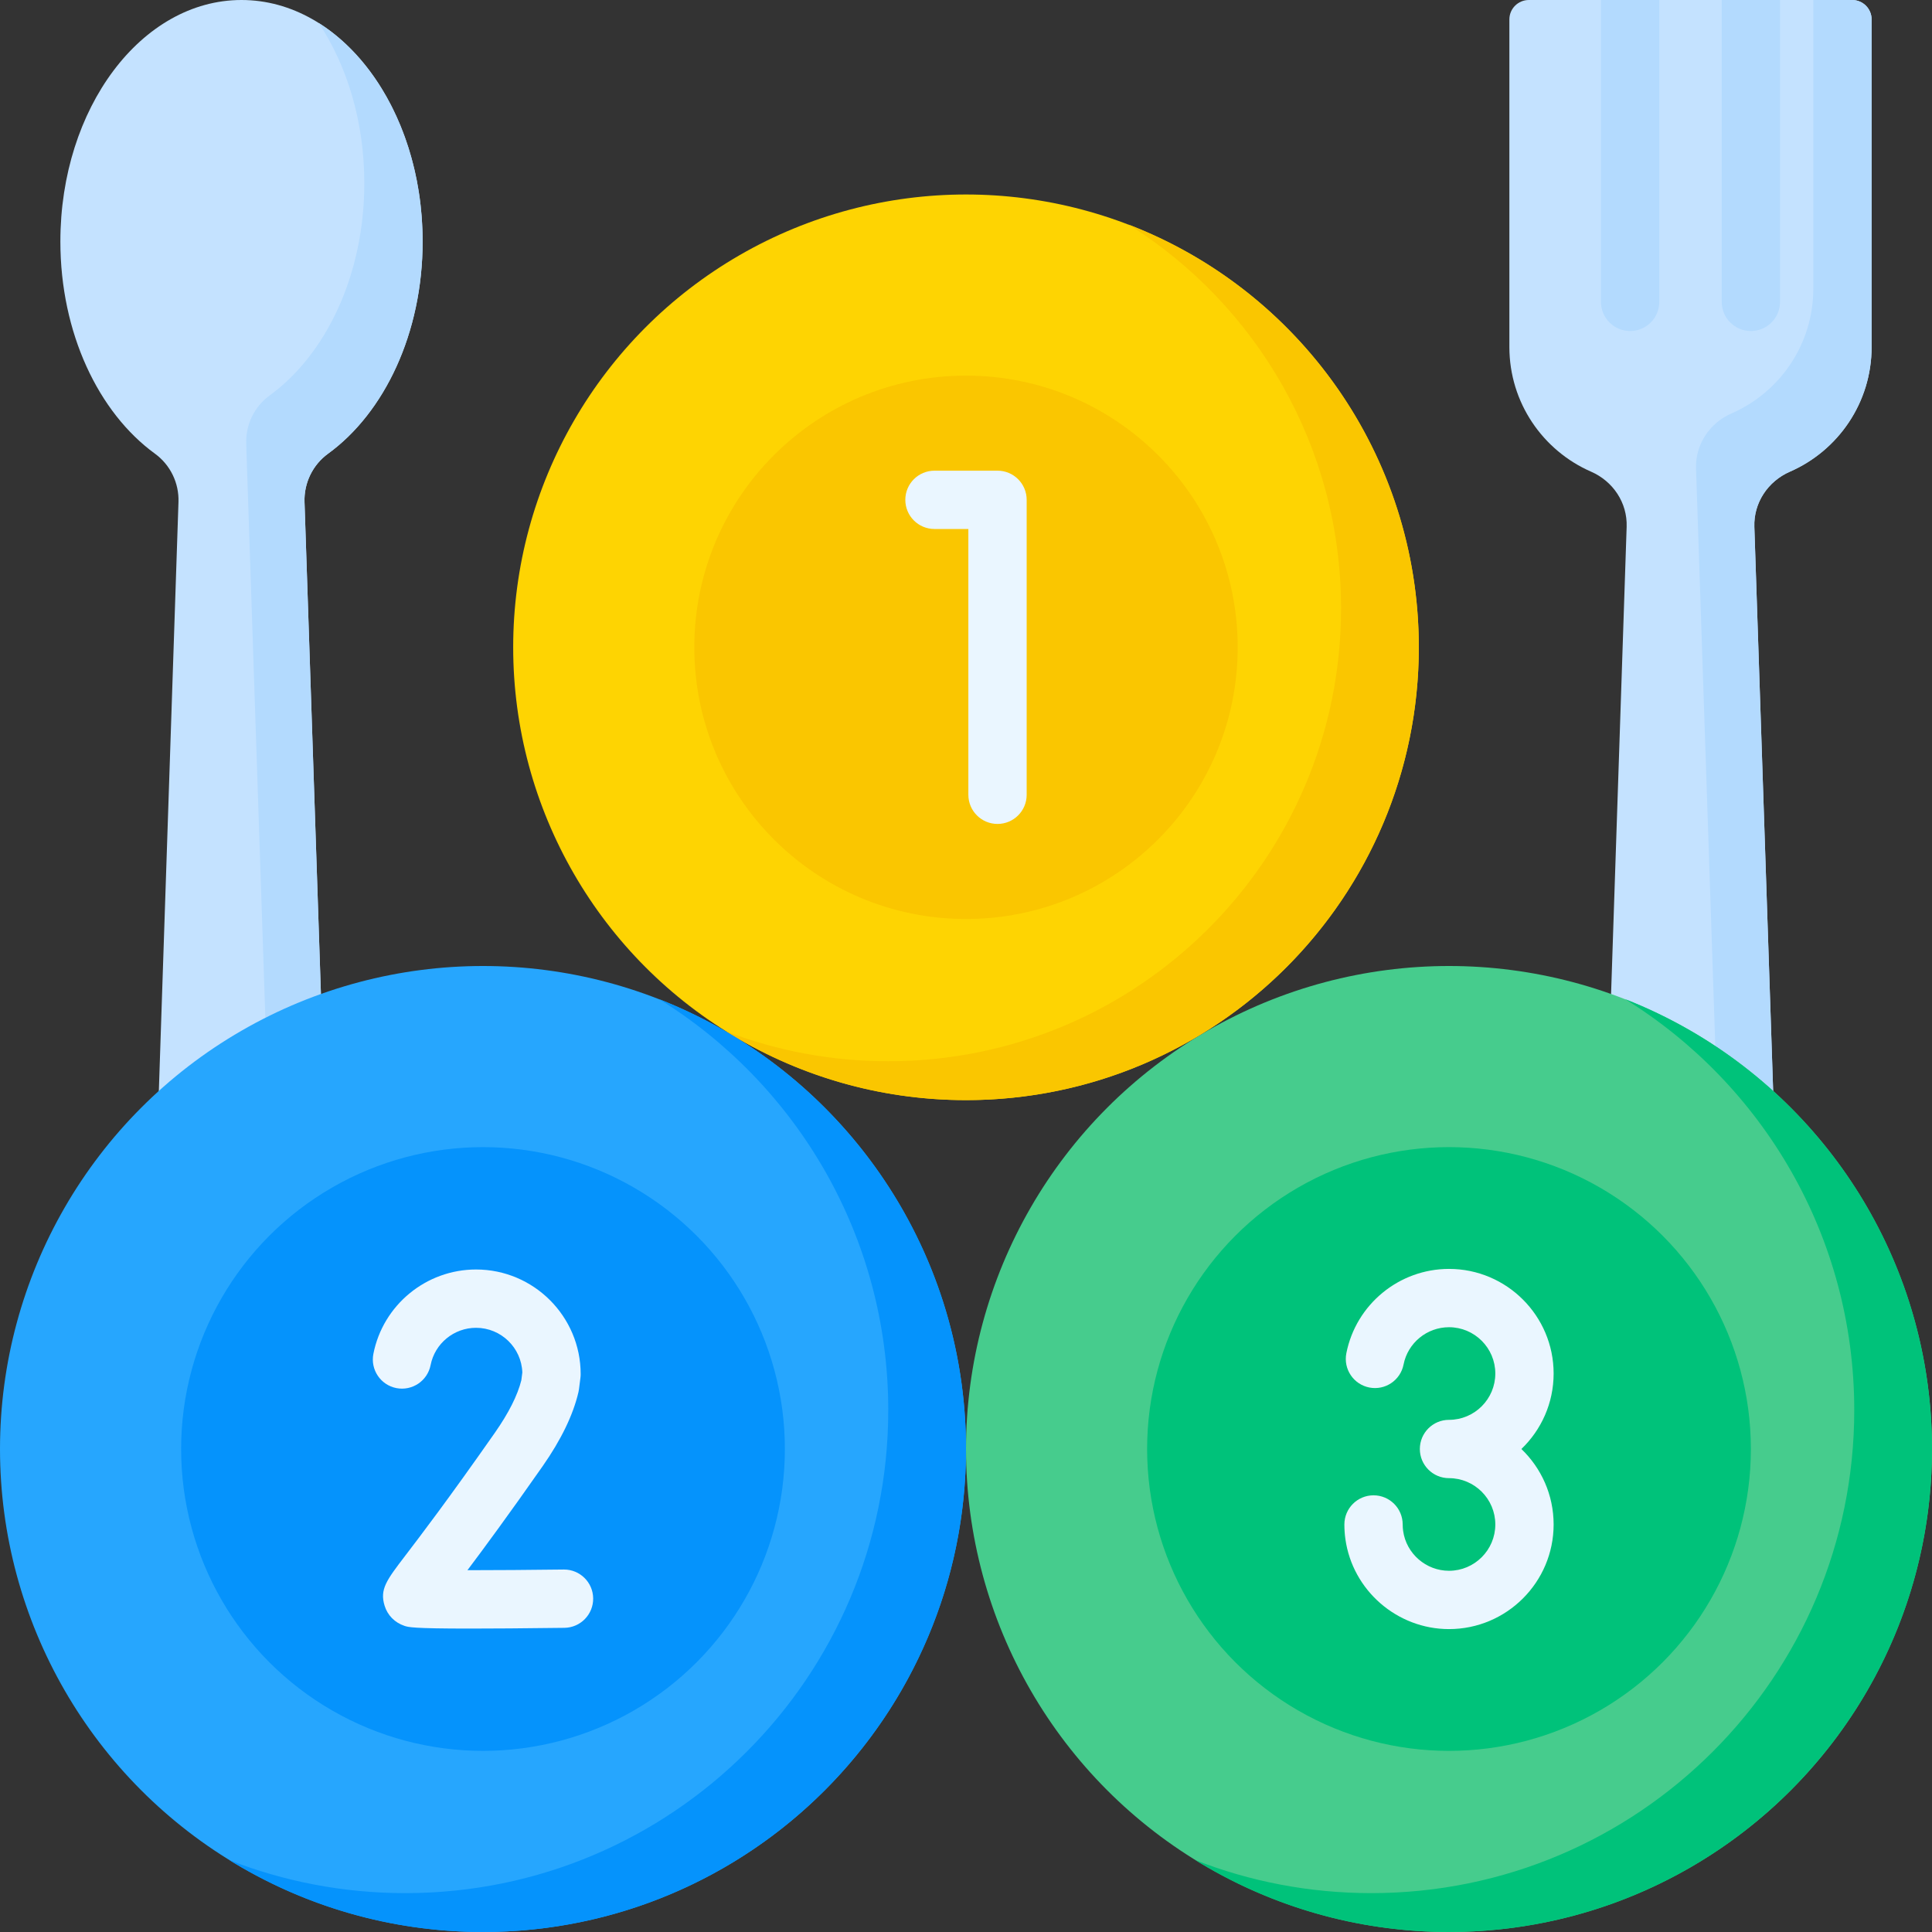 <svg id="Layer_1" enable-background="new 0 0 512 512" viewBox="0 0 512 512" xmlns="http://www.w3.org/2000/svg"><rect x="0" y="0" width="512" height="512" fill="#333333" stroke="none"/><g><path d="m112 64c0-35.346-21.49-64-48-64s-48 28.654-48 64c0 24.265 10.128 45.373 25.055 56.225 4.081 2.967 6.411 7.77 6.243 12.813l-6.766 202.995c-.291 8.731 6.708 15.967 15.444 15.967h16.047c8.736 0 15.735-7.236 15.444-15.968l-6.766-202.995c-.168-5.042 2.163-9.846 6.243-12.813 14.928-10.851 25.056-31.959 25.056-56.224z" fill="#c4e2ff"/><path d="m405.151 0c-2.845 0-5.151 2.306-5.151 5.151v86.793c0 14.791 8.908 27.494 21.65 33.052 5.833 2.544 9.641 8.25 9.429 14.61l-6.548 196.427c-.29 8.731 6.709 15.967 15.445 15.967h16.047c8.736 0 15.735-7.236 15.444-15.968l-6.548-196.427c-.212-6.36 3.596-12.066 9.429-14.61 12.742-5.558 21.65-18.261 21.65-33.052v-86.792c.002-2.845-2.304-5.151-5.149-5.151z" fill="#c4e2ff"/><path d="m86.945 120.225c14.926-10.852 25.055-31.96 25.055-56.225 0-25.585-11.26-47.664-27.533-57.907 7.516 11.297 12.08 26.165 12.08 42.454 0 24.265-10.129 45.373-25.055 56.225-4.081 2.967-6.411 7.77-6.243 12.813l6.766 202.995c.291 8.731-6.708 15.968-15.444 15.968h-16.047c-.006 8.498 6.889 15.452 15.452 15.452h16.047c8.736 0 15.735-7.236 15.444-15.968l-6.766-202.995c-.168-5.042 2.163-9.846 6.244-12.812z" fill="#b3dafe"/><path d="m490.849 0h-10.302v76.491c0 14.791-8.908 27.494-21.65 33.052-5.833 2.544-9.641 8.25-9.429 14.61l6.548 196.427c.291 8.731-6.708 15.968-15.444 15.968h-16.047c-.006 8.499 6.889 15.453 15.452 15.453h16.047c8.736 0 15.735-7.236 15.444-15.968l-6.548-196.427c-.212-6.36 3.596-12.066 9.429-14.61 12.742-5.558 21.65-18.261 21.65-33.052v-86.793c.001-2.845-2.305-5.151-5.15-5.151z" fill="#b3dafe"/><circle cx="256" cy="171.543" fill="#fed402" r="120"/><circle cx="256" cy="171.543" fill="#fac600" r="72"/><circle cx="128" cy="384" fill="#26a6fe" r="128"/><circle cx="128" cy="384" fill="#0593fc" r="80"/><circle cx="384" cy="384" fill="#46cc8d" r="128"/><path d="m299.051 59.497c33.843 21.218 56.346 58.853 56.346 101.744 0 66.274-53.726 120-120 120-15.173 0-29.688-2.816-43.051-7.954 18.45 11.568 40.271 18.256 63.654 18.256 66.274 0 120-53.726 120-120 0-51.102-31.942-94.742-76.949-112.046z" fill="#fac600"/><path d="m174.639 264.763c36.464 22.556 60.758 62.908 60.758 108.935 0 70.692-57.308 128-128 128-16.456 0-32.187-3.106-46.639-8.763 19.541 12.088 42.576 19.065 67.242 19.065 70.692 0 128-57.308 128-128 0-54.236-33.732-100.593-81.361-119.237z" fill="#0593fc"/><path d="m430.639 264.763c36.464 22.556 60.758 62.908 60.758 108.935 0 70.692-57.308 128-128 128-16.456 0-32.187-3.106-46.639-8.763 19.541 12.088 42.576 19.065 67.242 19.065 70.692 0 128-57.308 128-128 0-54.236-33.732-100.593-81.361-119.237z" fill="#00c27a"/><circle cx="384" cy="384" fill="#00c27a" r="80"/><path d="m424.274 0v80c0 4.268 3.459 7.726 7.726 7.726s7.726-3.459 7.726-7.726v-80z" fill="#b3dafe"/><path d="m456.274 0v80c0 4.268 3.459 7.726 7.726 7.726s7.726-3.459 7.726-7.726v-80z" fill="#b3dafe"/><g fill="#eaf6ff"><path d=""/><path d="m264.353 218.35c-4.268 0-7.726-3.459-7.726-7.726v-70.436h-8.98c-4.268 0-7.726-3.459-7.726-7.726 0-4.268 3.459-7.726 7.726-7.726h16.706c4.268 0 7.726 3.459 7.726 7.726v78.162c0 4.267-3.458 7.726-7.726 7.726z"/><path d="m124.486 431.588c-15.147 0-16.267-.374-17.291-.715-2.57-.857-4.491-2.801-5.269-5.331-1.339-4.354.506-6.77 5.437-13.225 3.974-5.203 11.371-14.888 23.767-32.6 3.665-5.237 6.028-9.923 7.029-13.934l.264-2.06c-.229-6.568-5.644-11.841-12.267-11.841-5.853 0-10.919 4.157-12.043 9.885-.822 4.187-4.884 6.913-9.07 6.093-4.187-.822-6.914-4.883-6.093-9.07 2.544-12.957 13.986-22.36 27.206-22.36 15.289 0 27.726 12.438 27.726 27.726 0 .327-.021.655-.062.979l-.386 3.023c-.033.259-.078.514-.138.767-1.396 6.022-4.595 12.635-9.505 19.653-9.068 12.957-15.509 21.692-19.912 27.542 7.327-.001 16.697-.069 25.494-.179.032-.001.065-.001.099-.001 4.221 0 7.671 3.395 7.723 7.63.054 4.267-3.361 7.769-7.628 7.822-11.068.138-19.15.196-25.081.196z"/><path d="m403.184 384c5.262-5.049 8.543-12.149 8.543-20 0-15.289-12.438-27.726-27.726-27.726-13.22 0-24.662 9.404-27.206 22.361-.822 4.187 1.905 8.249 6.093 9.07 4.197.824 8.248-1.906 9.07-6.093 1.125-5.728 6.19-9.886 12.043-9.886 6.768 0 12.274 5.506 12.274 12.274s-5.506 12.274-12.274 12.274c-4.268 0-7.726 3.459-7.726 7.726s3.459 7.726 7.726 7.726c6.768 0 12.274 5.506 12.274 12.274s-5.506 12.274-12.274 12.274c-6.09 0-11.315-4.536-12.155-10.556-.078-.56-.119-1.138-.119-1.717 0-4.268-3.459-7.726-7.726-7.726s-7.726 3.459-7.726 7.726c0 1.295.091 2.594.268 3.857 1.898 13.608 13.703 23.869 27.459 23.869 15.289 0 27.726-12.438 27.726-27.726-.002-7.852-3.282-14.952-8.544-20.001z"/></g></g><g/><g/><g/><g/><g/><g/><g/><g/><g/><g/><g/><g/><g/><g/><g/></svg>